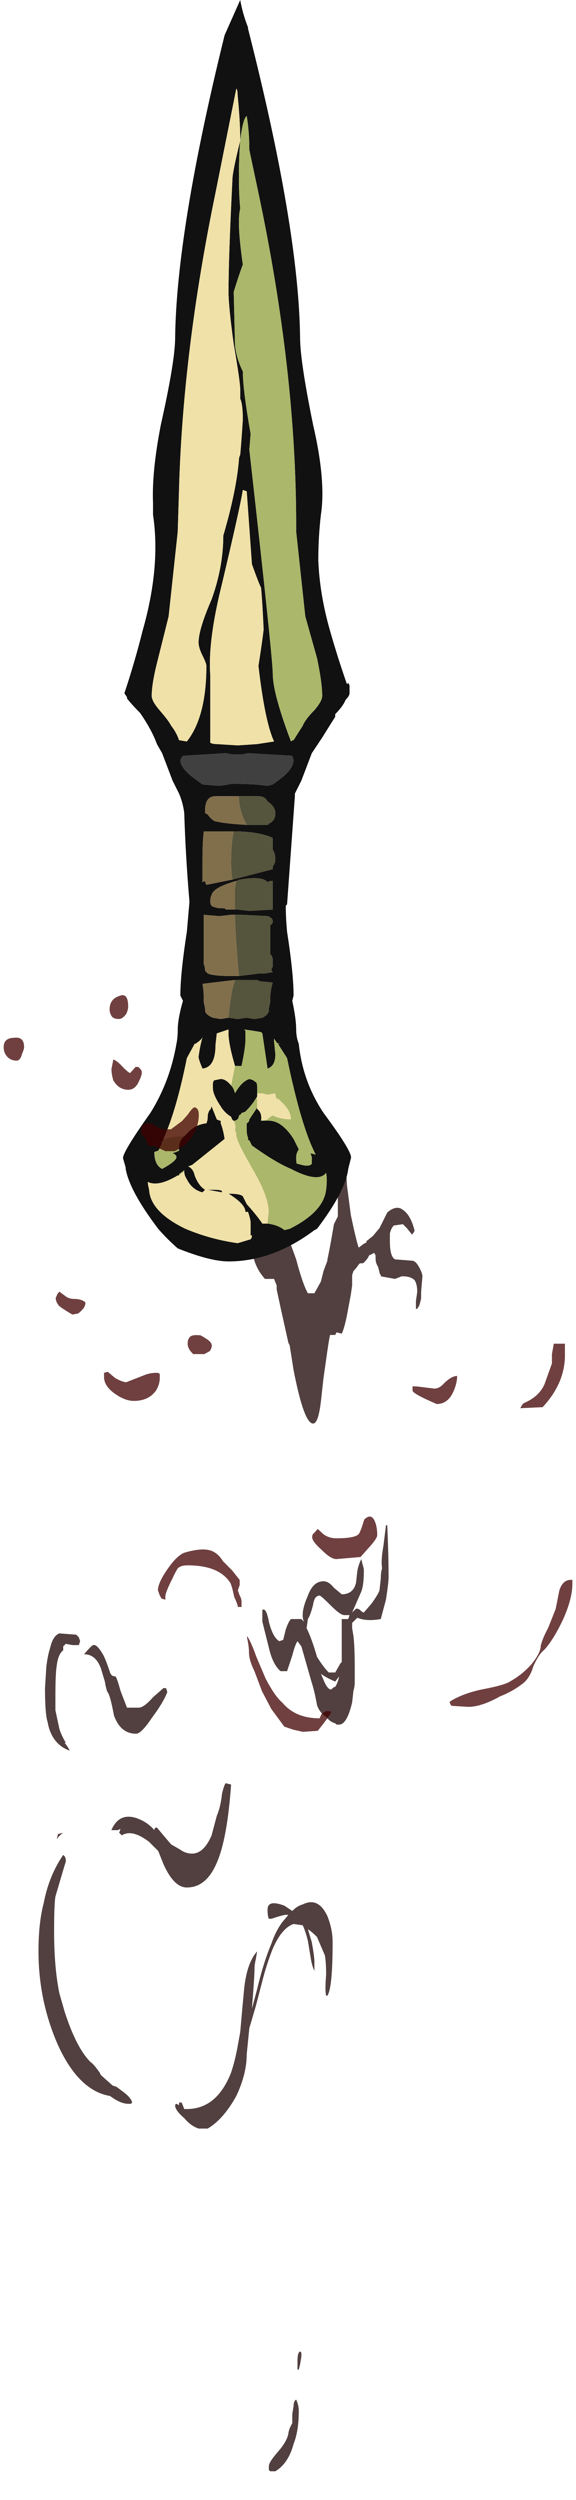 <?xml version="1.0" encoding="UTF-8" standalone="no"?>
<svg xmlns:ffdec="https://www.free-decompiler.com/flash" xmlns:xlink="http://www.w3.org/1999/xlink" ffdec:objectType="frame" height="671.45px" width="154.9px" xmlns="http://www.w3.org/2000/svg">
  <g transform="matrix(1.0, 0.0, 0.0, 1.0, 61.55, 208.3)">
    <use ffdec:characterId="764" height="51.15" transform="matrix(7.0, 0.0, 0.0, 7.0, -51.2, 97.4)" width="14.75" xlink:href="#shape0"/>
    <use ffdec:characterId="746" height="48.4" transform="matrix(7.0, 0.0, 0.0, 7.0, -28.45, -208.3)" width="8.75" xlink:href="#shape1"/>
    <use ffdec:characterId="766" height="35.4" transform="matrix(-9.996, 0.0, 0.0, 5.59, 92.373, 58.961)" width="15.3" xlink:href="#shape2"/>
  </g>
  <defs>
    <g id="shape0" transform="matrix(1.0, 0.0, 0.0, 1.0, 6.85, 7.25)">
      <path d="M2.45 -4.95 Q2.55 -4.95 2.75 -3.9 L2.85 -3.15 3.05 -2.6 Q3.3 -1.65 3.5 -1.3 L3.75 -1.3 4.0 -1.75 4.1 -2.15 4.25 -2.55 4.25 -2.6 Q4.35 -3.05 4.5 -3.95 L4.65 -4.25 4.65 -5.1 Q4.65 -5.7 4.75 -5.9 L4.75 -6.55 4.95 -6.5 5.0 -5.45 5.15 -4.3 Q5.35 -3.35 5.45 -3.05 L5.65 -3.2 5.75 -3.25 5.75 -3.3 6.0 -3.5 6.25 -3.8 6.55 -4.4 Q6.9 -4.7 7.15 -4.5 7.45 -4.3 7.6 -3.7 7.55 -3.6 7.5 -3.55 L7.3 -3.8 7.15 -3.95 6.8 -3.9 Q6.7 -3.8 6.65 -3.6 L6.65 -3.3 Q6.65 -2.7 6.85 -2.6 L7.5 -2.55 Q7.65 -2.55 7.8 -2.25 7.9 -2.05 7.9 -1.95 L7.85 -1.35 7.85 -1.1 7.8 -0.9 7.75 -0.75 7.75 -0.8 7.7 -0.7 7.65 -0.7 7.65 -1.0 7.7 -1.35 Q7.7 -1.65 7.6 -1.8 7.45 -1.95 7.15 -1.95 L7.1 -1.95 6.85 -1.85 6.3 -1.95 6.3 -2.0 Q6.25 -2.05 6.25 -2.1 L6.2 -2.3 6.15 -2.4 Q6.1 -2.5 6.1 -2.65 L6.1 -2.75 6.05 -2.85 5.85 -2.75 5.8 -2.65 Q5.65 -2.45 5.6 -2.45 L5.5 -2.45 5.45 -2.4 Q5.35 -2.25 5.25 -2.15 L5.2 -2.0 5.2 -1.6 5.15 -1.25 5.0 -0.45 Q4.9 0.05 4.8 0.25 L4.6 0.2 4.55 0.3 4.35 0.3 Q4.3 0.55 4.25 0.9 L4.1 1.95 Q4.05 2.4 4.0 2.85 3.9 3.7 3.7 3.7 3.35 3.7 2.95 1.65 L2.8 0.7 2.75 0.6 2.45 -0.75 2.3 -1.45 2.3 -1.6 2.2 -1.85 1.85 -1.85 Q1.4 -2.35 1.35 -3.05 L1.25 -3.75 1.25 -4.3 1.3 -7.15 1.35 -7.15 1.4 -7.0 1.45 -7.15 Q1.6 -7.5 1.75 -6.55 1.75 -6.2 1.9 -5.65 L2.2 -4.7 2.3 -4.9 Q2.4 -4.95 2.45 -4.95 M1.9 -4.9 L1.9 -4.9 M1.5 -5.7 L1.5 -5.7 M6.5 7.6 L6.55 7.6 Q6.6 8.75 6.6 9.6 6.6 9.8 6.5 10.45 L6.3 11.2 Q5.75 11.3 5.4 11.15 5.3 11.25 5.2 11.35 L5.2 11.55 5.25 11.85 Q5.3 12.25 5.3 13.1 L5.3 13.6 Q5.3 13.8 5.25 13.95 L5.2 14.4 Q5.0 15.25 4.7 15.25 L4.6 15.25 4.55 15.2 Q4.35 15.15 4.2 14.95 3.95 14.8 3.85 14.5 3.75 13.95 3.65 13.65 L3.25 12.25 3.1 12.05 Q3.0 12.2 2.9 12.6 L2.7 13.2 2.45 13.2 Q2.15 12.95 2.0 12.3 L1.75 11.3 1.75 10.85 Q1.9 10.75 2.0 11.3 2.15 11.9 2.4 12.05 L2.55 12.0 2.65 11.6 Q2.75 11.3 2.85 11.2 L3.25 11.2 Q3.3 11.25 3.35 11.3 3.3 11.2 3.3 11.05 3.3 10.75 3.5 10.3 3.7 9.75 4.1 9.75 4.3 9.75 4.5 10.0 L4.8 10.25 Q5.25 10.25 5.35 9.8 L5.4 9.35 Q5.45 9.1 5.55 8.9 L5.6 9.1 Q5.65 9.25 5.65 9.35 5.65 9.9 5.55 10.15 L5.2 10.95 5.35 10.8 Q5.45 10.8 5.5 10.85 5.6 10.95 5.65 10.95 L5.95 10.6 Q6.2 10.25 6.25 10.1 L6.3 9.65 Q6.3 9.4 6.35 9.25 6.3 8.95 6.4 8.4 L6.5 7.6 M3.7 10.65 Q3.6 11.05 3.5 11.2 L3.45 11.55 Q3.65 11.95 3.85 12.65 4.1 13.05 4.3 13.25 L4.55 13.25 4.75 12.9 4.8 12.85 4.8 11.2 5.05 11.2 5.1 11.05 4.9 11.05 Q4.75 11.05 4.4 10.7 4.0 10.3 3.95 10.3 3.75 10.3 3.7 10.65 M0.55 17.55 Q0.4 19.65 0.0 20.55 -0.4 21.5 -1.15 21.5 -1.65 21.5 -2.05 20.6 L-2.25 20.1 -2.6 19.75 Q-3.25 19.25 -3.65 19.5 L-3.75 19.4 -3.7 19.25 -3.8 19.3 -4.05 19.3 Q-3.75 18.6 -3.05 18.85 -2.65 19.0 -2.4 19.3 -2.4 19.2 -2.3 19.2 L-2.05 19.5 -1.75 19.85 -1.4 20.05 Q-1.2 20.2 -0.95 20.2 -0.5 20.2 -0.2 19.5 L0.0 18.75 Q0.15 18.4 0.2 17.9 0.3 17.5 0.35 17.5 L0.55 17.55 M4.0 13.3 L4.15 13.65 Q4.25 13.85 4.35 13.9 L4.4 13.9 Q4.5 13.8 4.55 13.8 4.65 13.65 4.7 13.4 L4.55 13.6 Q4.2 13.45 4.0 13.3 M4.25 25.65 L4.2 25.65 Q4.15 25.45 4.2 24.85 4.2 24.35 4.15 24.1 L3.85 23.4 3.8 23.35 Q3.65 23.2 3.5 23.1 L3.65 23.6 Q3.75 24.15 3.75 24.35 3.75 24.55 3.75 24.7 3.65 24.5 3.6 24.15 L3.5 23.55 Q3.4 23.15 3.3 22.95 L2.95 22.9 Q2.5 23.05 2.15 23.85 1.95 24.35 1.8 24.9 L1.5 26.05 1.25 26.9 1.15 27.9 Q1.15 28.65 0.75 29.5 0.25 30.4 -0.35 30.75 L-0.7 30.75 Q-1.0 30.65 -1.25 30.35 -1.55 30.1 -1.6 29.9 -1.6 29.8 -1.55 29.8 L-1.45 29.85 -1.45 29.75 -1.35 29.75 -1.25 30.0 -1.15 30.0 Q0.0 30.0 0.55 28.6 0.7 28.15 0.8 27.6 L0.9 27.05 Q1.0 25.9 1.05 25.4 1.15 24.4 1.55 23.95 L1.5 24.25 Q1.45 24.45 1.45 24.6 1.45 24.9 1.35 26.15 L1.55 25.4 Q1.8 24.35 2.1 23.65 2.25 23.2 2.5 22.85 L2.75 22.55 2.65 22.55 Q2.55 22.55 2.1 22.7 L2.0 22.7 Q1.95 22.6 1.95 22.35 1.95 21.95 2.6 22.2 L2.9 22.4 Q3.1 22.2 3.3 22.15 3.9 21.85 4.25 22.6 4.45 23.1 4.45 23.6 4.45 25.35 4.25 25.65 M3.2 39.3 L3.25 39.35 3.25 39.5 3.2 39.8 3.15 40.0 3.1 40.0 3.1 39.85 Q3.1 39.8 3.1 39.65 3.1 39.35 3.2 39.3 M2.0 43.7 Q2.0 43.55 2.35 43.15 2.7 42.75 2.75 42.45 2.75 42.4 2.8 42.25 L2.9 42.05 2.9 41.7 2.95 41.4 Q2.95 41.2 3.05 41.15 3.15 41.35 3.15 41.6 3.15 42.35 2.95 42.85 2.75 43.6 2.25 43.9 L2.05 43.9 2.0 43.85 2.0 43.7 M-5.35 11.85 L-5.3 11.9 -5.25 12.05 -5.3 12.2 -5.55 12.2 -5.8 12.15 -5.9 12.25 -5.9 12.4 Q-6.1 12.55 -6.15 13.0 -6.2 13.3 -6.2 14.15 L-6.2 14.7 -6.05 15.4 Q-6.0 15.6 -5.8 15.95 L-5.85 15.95 Q-5.75 16.05 -5.65 16.25 -6.35 16.0 -6.5 15.15 -6.6 14.85 -6.6 13.85 L-6.55 13.05 Q-6.5 12.6 -6.4 12.3 -6.3 11.85 -6.05 11.75 L-5.4 11.8 -5.35 11.85 M-4.35 12.6 Q-4.25 12.8 -4.1 13.25 -4.05 13.4 -3.9 13.4 -3.85 13.4 -3.7 13.95 L-3.45 14.6 -3.0 14.6 Q-2.8 14.6 -2.45 14.2 L-2.05 13.85 -1.95 13.85 -1.9 14.0 Q-2.05 14.4 -2.5 15.0 -2.9 15.6 -3.1 15.6 -3.7 15.6 -3.95 14.9 -4.1 14.1 -4.2 14.0 -4.25 13.9 -4.3 13.6 L-4.45 13.1 Q-4.65 12.55 -5.1 12.55 -4.8 12.2 -4.75 12.2 -4.6 12.15 -4.35 12.6 M-5.95 21.0 L-6.2 21.85 Q-6.25 22.15 -6.25 23.2 -6.25 24.55 -6.05 25.55 L-5.85 26.25 Q-5.4 27.65 -4.85 28.2 -4.75 28.25 -4.5 28.6 L-4.45 28.7 -4.0 29.1 -3.85 29.15 -3.65 29.3 Q-3.3 29.55 -3.25 29.75 L-3.3 29.8 -3.4 29.8 Q-3.7 29.8 -4.1 29.5 -5.3 29.3 -6.1 27.55 -6.85 25.85 -6.85 23.95 -6.85 22.85 -6.65 22.1 -6.45 21.05 -5.9 20.25 L-5.85 20.3 Q-5.8 20.35 -5.8 20.5 L-5.95 21.0 M-6.15 19.65 L-6.1 19.45 -5.9 19.4 Q-6.05 19.5 -6.15 19.65" fill="#180000" fill-opacity="0.749" fill-rule="evenodd" stroke="none"/>
    </g>
    <g id="shape1" transform="matrix(1.0, 0.0, 0.0, 1.0, 4.1, 44.95)">
      <path d="M0.7 -43.9 L0.7 -43.85 Q2.65 -36.2 2.7 -32.0 2.7 -31.1 3.2 -28.65 3.7 -26.5 3.5 -25.2 3.4 -24.35 3.4 -23.45 3.45 -22.15 3.85 -20.75 4.15 -19.7 4.5 -18.7 L4.55 -18.75 4.6 -18.65 4.6 -18.35 Q4.6 -18.25 4.45 -18.1 4.35 -17.85 4.05 -17.55 L4.05 -17.45 3.55 -16.65 3.15 -16.05 2.75 -15.0 2.5 -14.5 2.5 -14.4 2.2 -10.25 2.15 -10.2 Q2.15 -9.75 2.2 -9.2 2.45 -7.6 2.45 -6.75 L2.4 -6.55 Q2.55 -5.85 2.55 -5.45 2.55 -5.15 2.65 -4.9 2.8 -3.45 3.6 -2.25 4.75 -0.7 4.65 -0.5 L4.55 -0.1 Q4.45 0.75 3.35 2.2 L3.25 2.25 Q1.65 3.45 -0.05 3.45 -0.75 3.45 -2.0 2.95 -2.4 2.6 -2.75 2.2 -3.85 0.75 -4.0 -0.1 L-4.0 -0.15 -4.1 -0.5 Q-4.15 -0.7 -3.05 -2.25 -2.3 -3.45 -2.05 -4.9 -2.0 -5.15 -2.0 -5.45 -2.0 -5.85 -1.8 -6.55 L-1.9 -6.75 Q-1.9 -7.6 -1.65 -9.2 L-1.55 -10.35 Q-1.7 -12.1 -1.75 -13.75 -1.8 -14.15 -1.95 -14.5 L-2.2 -15.0 -2.6 -16.05 -2.8 -16.4 Q-3.0 -16.95 -3.45 -17.6 L-3.5 -17.65 Q-3.75 -17.9 -3.95 -18.15 L-3.95 -18.2 -4.05 -18.35 Q-3.65 -19.55 -3.35 -20.75 -2.65 -23.2 -2.95 -25.2 L-2.95 -25.65 Q-3.0 -26.85 -2.65 -28.65 -2.1 -31.1 -2.1 -32.0 -2.05 -36.1 -0.2 -43.6 L0.4 -44.95 Q0.5 -44.4 0.7 -43.9 M0.4 -39.55 Q0.35 -39.0 0.35 -38.1 0.35 -37.5 0.4 -36.95 0.35 -36.75 0.35 -36.4 0.35 -35.85 0.5 -34.8 0.35 -34.4 0.15 -33.75 L0.2 -31.7 Q0.25 -31.2 0.5 -30.7 0.5 -30.0 0.8 -28.3 L0.75 -27.7 Q1.65 -19.7 1.65 -19.1 1.65 -18.35 2.35 -16.5 2.4 -16.55 2.45 -16.55 L2.8 -17.1 Q2.9 -17.35 3.25 -17.7 3.55 -18.05 3.55 -18.25 3.55 -18.75 3.35 -19.7 L2.9 -21.3 2.55 -24.55 2.55 -24.8 Q2.55 -30.7 1.1 -37.55 L0.75 -39.2 Q0.75 -39.9 0.65 -40.5 0.5 -40.4 0.4 -39.55 0.4 -40.3 0.3 -41.3 0.3 -41.5 0.25 -41.55 L-0.55 -37.55 Q-1.8 -31.5 -1.95 -26.2 L-2.0 -24.55 -2.35 -21.3 -2.75 -19.7 Q-3.0 -18.75 -3.0 -18.25 -3.0 -18.05 -2.7 -17.7 -2.35 -17.3 -2.25 -17.1 -2.05 -16.85 -1.95 -16.55 L-1.65 -16.5 Q-0.9 -17.45 -0.9 -19.4 -0.9 -19.5 -1.05 -19.8 -1.2 -20.1 -1.2 -20.3 -1.2 -20.8 -0.7 -21.95 -0.25 -23.2 -0.25 -24.4 0.25 -26.1 0.35 -27.3 0.35 -27.4 0.4 -27.5 0.45 -28.05 0.5 -28.85 0.5 -29.45 0.4 -29.65 L0.4 -30.0 Q0.4 -30.3 0.15 -31.75 -0.05 -33.2 -0.05 -33.75 -0.05 -35.05 0.1 -38.05 0.1 -38.35 0.4 -39.55 M0.65 -26.1 L0.5 -26.15 Q0.4 -25.5 -0.3 -22.55 -0.85 -20.35 -0.75 -19.05 L-0.75 -16.45 Q-0.65 -16.4 -0.5 -16.4 L0.3 -16.35 1.05 -16.4 1.7 -16.5 Q1.35 -17.25 1.1 -19.4 1.25 -20.35 1.3 -20.8 1.25 -21.9 1.2 -22.4 1.1 -22.6 0.85 -23.3 L0.65 -26.1 M0.3 -16.0 L0.1 -16.0 -0.15 -16.05 -1.8 -15.95 -1.9 -15.8 Q-1.9 -15.5 -1.45 -15.15 L-1.05 -14.85 -0.4 -14.8 -0.05 -14.85 Q-0.05 -14.9 1.0 -14.85 L1.45 -14.8 1.65 -14.85 2.05 -15.15 Q2.45 -15.5 2.45 -15.8 2.4 -15.9 2.4 -15.95 L0.7 -16.05 0.45 -16.0 0.3 -16.0 M0.65 -13.3 L1.45 -13.3 Q1.45 -13.35 1.5 -13.3 L1.5 -13.35 Q1.75 -13.45 1.75 -13.75 1.75 -14.0 1.45 -14.2 1.35 -14.4 1.1 -14.4 L0.35 -14.4 -0.55 -14.4 Q-0.95 -14.4 -0.95 -13.85 L-0.95 -13.75 -0.85 -13.7 Q-0.75 -13.55 -0.6 -13.45 -0.25 -13.35 0.65 -13.3 M0.15 -13.05 L-1.0 -13.05 Q-1.05 -12.65 -1.05 -11.9 L-1.05 -11.1 -0.95 -11.15 -0.95 -11.1 -0.9 -11.0 0.1 -11.2 1.65 -11.6 1.65 -11.7 Q1.75 -11.85 1.75 -11.95 1.75 -12.2 1.65 -12.35 L1.65 -12.8 Q1.1 -13.05 0.15 -13.05 M0.2 -10.05 L0.3 -10.05 0.75 -10.0 1.65 -10.05 1.65 -11.15 Q1.5 -11.15 1.45 -11.1 1.25 -11.35 0.4 -11.2 L0.35 -11.2 Q0.3 -11.15 0.25 -11.15 -0.65 -10.9 -0.7 -10.6 -0.75 -10.55 -0.75 -10.35 -0.75 -10.25 -0.7 -10.2 -0.65 -10.15 -0.6 -10.15 -0.5 -10.1 -0.25 -10.1 L-0.2 -10.1 -0.15 -10.05 0.2 -10.05 M0.35 -7.5 L1.15 -7.6 1.35 -7.6 1.65 -7.65 Q1.55 -7.75 1.65 -7.85 L1.65 -8.1 Q1.65 -8.25 1.55 -8.35 L1.55 -9.45 Q1.65 -9.5 1.65 -9.6 1.65 -9.7 1.55 -9.75 1.5 -9.8 1.45 -9.8 L0.45 -9.85 0.2 -9.85 0.05 -9.85 -0.4 -9.8 -1.0 -9.85 -1.0 -7.95 Q-0.95 -7.85 -0.95 -7.7 L-0.85 -7.6 Q-0.65 -7.5 0.1 -7.5 L0.35 -7.5 M-0.05 -5.9 L0.3 -5.85 0.65 -5.9 0.95 -5.85 1.25 -5.9 Q1.45 -6.0 1.5 -6.15 L1.5 -6.25 1.55 -6.5 1.55 -6.55 Q1.55 -6.95 1.65 -7.25 L1.15 -7.3 1.05 -7.35 0.2 -7.35 -0.65 -7.25 -1.05 -7.2 Q-1.0 -6.95 -1.0 -6.55 L-1.0 -6.5 -0.95 -6.25 -0.95 -6.15 Q-0.9 -6.0 -0.65 -5.9 L-0.35 -5.85 -0.05 -5.9 M1.3 -1.95 L1.5 -1.95 Q2.0 -1.95 2.45 -1.25 L2.65 -0.85 Q2.55 -0.7 2.55 -0.55 2.55 -0.25 2.6 -0.3 3.05 -0.15 3.15 -0.3 L3.15 -0.55 3.1 -0.7 3.3 -0.65 Q2.75 -1.7 2.2 -4.35 L1.85 -4.9 1.95 -4.9 Q1.85 -4.9 1.8 -4.95 L1.7 -5.1 1.7 -5.0 1.75 -4.5 Q1.75 -4.05 1.45 -3.95 L1.25 -5.3 1.2 -5.35 0.9 -5.4 0.55 -5.45 0.6 -5.4 0.6 -5.05 Q0.6 -4.75 0.45 -4.05 L0.2 -4.05 Q-0.05 -4.9 -0.05 -5.3 L-0.05 -5.45 -0.5 -5.3 -0.55 -4.85 Q-0.55 -4.0 -1.05 -3.95 -1.2 -4.3 -1.2 -4.4 -1.15 -4.8 -1.05 -5.15 -1.1 -5.05 -1.25 -4.95 -1.3 -4.9 -1.35 -4.9 L-1.65 -4.35 Q-2.05 -2.35 -2.55 -1.25 -2.55 -1.2 -2.6 -1.15 -2.65 -0.95 -2.75 -0.8 L-2.9 -0.75 Q-2.9 -0.25 -2.6 -0.1 -2.05 -0.4 -2.05 -0.55 -2.05 -0.65 -2.2 -0.7 -2.05 -0.75 -1.95 -0.8 L-1.95 -0.9 Q-1.95 -1.2 -1.75 -1.35 L-1.65 -1.45 Q-1.35 -1.8 -0.9 -1.85 -0.85 -1.95 -0.85 -2.1 -0.85 -2.25 -0.75 -2.4 L-0.75 -2.35 -0.7 -2.5 -0.5 -2.0 Q-0.4 -1.95 -0.35 -1.95 L-0.35 -1.85 Q-0.25 -1.6 -0.2 -1.25 L-1.45 -0.25 -1.6 -0.2 Q-1.4 -0.1 -1.35 0.15 -1.2 0.55 -0.95 0.7 L-1.05 0.8 Q-1.45 0.7 -1.65 0.3 -1.75 0.15 -1.75 0.0 L-1.75 -0.05 -1.95 0.1 -1.95 0.15 -2.0 0.15 Q-2.75 0.6 -3.15 0.4 -3.15 0.5 -3.1 0.7 -3.05 1.55 -1.7 2.2 -0.75 2.6 0.3 2.75 L0.8 2.6 Q0.85 2.55 0.85 2.45 L0.8 2.45 0.8 1.95 Q0.8 1.85 0.7 1.55 L0.6 1.55 Q0.6 1.25 -0.05 0.85 0.4 0.85 0.5 0.95 L0.65 1.25 Q1.05 1.7 1.25 2.0 L1.45 2.0 Q1.85 2.05 2.1 2.25 L2.3 2.2 Q3.6 1.55 3.7 0.7 3.75 0.3 3.7 0.05 3.4 0.45 2.35 -0.1 1.75 -0.35 0.85 -1.0 L0.75 -1.2 0.7 -1.2 0.7 -1.3 Q0.65 -1.4 0.65 -1.6 L0.65 -1.85 Q0.75 -1.9 0.75 -2.0 L1.05 -2.45 1.05 -2.4 Q1.25 -2.25 1.2 -1.95 L1.3 -1.95 M0.05 -3.3 Q0.15 -3.2 0.2 -3.0 0.45 -3.45 0.75 -3.55 0.95 -3.5 0.95 -3.45 1.05 -3.45 1.05 -3.25 L1.05 -3.0 1.05 -2.9 Q1.05 -2.85 1.0 -2.8 0.85 -2.55 0.6 -2.3 0.5 -2.25 0.45 -2.25 0.45 -2.2 0.35 -2.15 0.35 -2.0 0.2 -1.95 L0.15 -1.95 Q0.1 -1.95 0.05 -2.1 -0.2 -2.25 -0.35 -2.5 -0.65 -2.95 -0.65 -3.2 L-0.65 -3.35 Q-0.65 -3.45 -0.6 -3.5 L-0.35 -3.55 Q-0.15 -3.55 0.05 -3.3 M-0.85 0.7 L-0.6 0.7 Q-0.35 0.7 -0.3 0.75 L-0.3 0.8 -0.85 0.7" fill="#111111" fill-rule="evenodd" stroke="none"/>
      <path d="M0.3 -16.0 L0.45 -16.0 0.7 -16.05 2.4 -15.95 Q2.4 -15.9 2.45 -15.8 2.45 -15.5 2.05 -15.15 L1.65 -14.85 1.45 -14.8 1.0 -14.85 Q-0.05 -14.9 -0.05 -14.85 L-0.4 -14.8 -1.05 -14.85 -1.45 -15.15 Q-1.9 -15.5 -1.9 -15.8 L-1.8 -15.95 -0.15 -16.05 0.1 -16.0 0.3 -16.0" fill="#404040" fill-rule="evenodd" stroke="none"/>
      <path d="M0.65 -13.3 Q-0.25 -13.35 -0.6 -13.45 -0.75 -13.55 -0.85 -13.7 L-0.95 -13.75 -0.95 -13.85 Q-0.95 -14.4 -0.55 -14.4 L0.35 -14.4 Q0.35 -13.85 0.65 -13.3 M0.1 -11.2 L-0.9 -11.0 -0.95 -11.1 -0.95 -11.15 -1.05 -11.1 -1.05 -11.9 Q-1.05 -12.65 -1.0 -13.05 L0.15 -13.05 Q0.05 -12.6 0.05 -11.85 0.05 -11.5 0.1 -11.2 M0.25 -11.15 L0.2 -10.9 0.2 -10.05 -0.15 -10.05 -0.2 -10.1 -0.25 -10.1 Q-0.5 -10.1 -0.6 -10.15 -0.65 -10.15 -0.7 -10.2 -0.75 -10.25 -0.75 -10.35 -0.75 -10.55 -0.7 -10.6 -0.65 -10.9 0.25 -11.15 M0.35 -7.5 L0.1 -7.5 Q-0.65 -7.5 -0.85 -7.6 L-0.95 -7.7 Q-0.95 -7.85 -1.0 -7.95 L-1.0 -9.85 -0.4 -9.8 0.05 -9.85 0.2 -9.85 Q0.2 -9.3 0.35 -7.5 M-0.05 -5.9 L-0.35 -5.85 -0.65 -5.9 Q-0.9 -6.0 -0.95 -6.15 L-0.95 -6.25 -1.0 -6.5 -1.0 -6.55 Q-1.0 -6.95 -1.05 -7.2 L-0.65 -7.25 0.2 -7.35 0.1 -7.0 Q0.0 -6.45 -0.05 -5.9" fill="#816f4b" fill-rule="evenodd" stroke="none"/>
      <path d="M0.65 -26.1 L0.85 -23.3 Q1.1 -22.6 1.2 -22.4 1.25 -21.9 1.3 -20.8 1.25 -20.35 1.1 -19.4 1.35 -17.25 1.7 -16.5 L1.05 -16.4 0.3 -16.35 -0.5 -16.4 Q-0.65 -16.4 -0.75 -16.45 L-0.75 -19.05 Q-0.85 -20.35 -0.3 -22.55 0.4 -25.5 0.5 -26.15 L0.65 -26.1 M0.4 -39.55 Q0.1 -38.35 0.1 -38.05 -0.05 -35.05 -0.05 -33.75 -0.05 -33.2 0.15 -31.75 0.4 -30.3 0.4 -30.0 L0.4 -29.65 Q0.5 -29.45 0.5 -28.85 0.45 -28.05 0.4 -27.5 0.35 -27.4 0.35 -27.3 0.25 -26.1 -0.25 -24.4 -0.25 -23.2 -0.7 -21.95 -1.2 -20.8 -1.2 -20.3 -1.2 -20.1 -1.05 -19.8 -0.9 -19.5 -0.9 -19.4 -0.9 -17.45 -1.65 -16.5 L-1.95 -16.55 Q-2.05 -16.85 -2.25 -17.1 -2.35 -17.3 -2.7 -17.7 -3.0 -18.05 -3.0 -18.25 -3.0 -18.75 -2.75 -19.7 L-2.35 -21.3 -2.0 -24.55 -1.95 -26.2 Q-1.8 -31.5 -0.55 -37.55 L0.25 -41.55 Q0.3 -41.5 0.3 -41.3 0.4 -40.3 0.4 -39.55 M1.3 -1.95 L1.2 -1.95 Q1.25 -2.25 1.05 -2.4 L1.05 -2.45 1.05 -2.8 1.0 -2.8 Q1.05 -2.85 1.05 -2.9 L1.05 -3.0 1.25 -3.0 1.45 -2.95 1.75 -3.0 Q1.75 -2.9 1.8 -2.8 1.95 -2.75 1.95 -2.7 2.35 -2.35 2.35 -2.0 1.95 -2.0 1.65 -2.15 1.55 -2.1 1.45 -2.0 L1.3 -1.95 M1.45 2.0 L1.25 2.0 Q1.05 1.7 0.65 1.25 L0.5 0.95 Q0.4 0.85 -0.05 0.85 0.6 1.25 0.6 1.55 L0.7 1.55 Q0.8 1.85 0.8 1.95 L0.8 2.45 0.85 2.45 Q0.85 2.55 0.8 2.6 L0.3 2.75 Q-0.75 2.6 -1.7 2.2 -3.05 1.55 -3.1 0.7 -3.15 0.5 -3.15 0.4 -2.75 0.6 -2.0 0.15 L-1.95 0.15 Q-1.9 0.1 -1.75 0.0 -1.75 0.15 -1.65 0.3 -1.45 0.7 -1.05 0.8 L-0.95 0.7 Q-1.2 0.55 -1.35 0.15 -1.4 -0.1 -1.6 -0.2 L-1.55 -0.2 -1.45 -0.25 -0.2 -1.25 Q-0.25 -1.6 -0.35 -1.85 L-0.35 -1.95 Q-0.4 -1.95 -0.5 -2.0 L-0.7 -2.5 -0.75 -2.35 -0.75 -2.4 Q-0.85 -2.25 -0.85 -2.1 -0.85 -1.95 -0.9 -1.85 -1.35 -1.8 -1.65 -1.45 L-1.75 -1.35 Q-2.1 -1.35 -2.55 -1.25 -2.05 -2.35 -1.65 -4.35 L-1.35 -4.9 Q-1.3 -4.9 -1.25 -4.95 -1.1 -5.05 -1.05 -5.15 -1.15 -4.8 -1.2 -4.4 -1.2 -4.3 -1.05 -3.95 -0.55 -4.0 -0.55 -4.85 L-0.5 -5.3 -0.05 -5.45 -0.05 -5.3 Q-0.05 -4.9 0.2 -4.05 L0.05 -3.3 Q-0.15 -3.55 -0.35 -3.55 L-0.6 -3.5 Q-0.65 -3.45 -0.65 -3.35 L-0.65 -3.2 Q-0.65 -2.95 -0.35 -2.5 -0.2 -2.25 0.05 -2.1 0.1 -1.95 0.15 -1.95 0.25 -1.75 0.2 -1.6 L0.25 -1.45 Q0.2 -1.25 0.85 -0.15 1.5 0.95 1.5 1.55 L1.45 2.0 M-0.85 0.7 L-0.3 0.8 -0.3 0.75 Q-0.35 0.7 -0.6 0.7 L-0.85 0.7" fill="#f0e1a8" fill-rule="evenodd" stroke="none"/>
      <path d="M0.4 -39.55 Q0.5 -40.4 0.65 -40.5 0.75 -39.9 0.75 -39.2 L1.1 -37.55 Q2.55 -30.7 2.55 -24.8 L2.55 -24.55 2.9 -21.3 3.35 -19.7 Q3.55 -18.75 3.55 -18.25 3.55 -18.05 3.25 -17.7 2.9 -17.35 2.8 -17.1 L2.45 -16.55 Q2.4 -16.55 2.35 -16.5 1.65 -18.35 1.65 -19.1 1.65 -19.7 0.75 -27.7 L0.8 -28.3 Q0.5 -30.0 0.5 -30.7 0.25 -31.2 0.2 -31.7 L0.15 -33.75 Q0.35 -34.4 0.5 -34.8 0.35 -35.85 0.35 -36.4 0.35 -36.75 0.4 -36.95 0.35 -37.5 0.35 -38.1 0.35 -39.0 0.4 -39.55 M0.2 -4.05 L0.45 -4.05 Q0.6 -4.75 0.6 -5.05 L0.6 -5.4 0.55 -5.45 0.9 -5.4 1.2 -5.35 1.25 -5.3 1.45 -3.95 Q1.75 -4.05 1.75 -4.5 L1.7 -5.0 1.7 -5.1 1.8 -4.95 Q1.85 -4.9 1.95 -4.9 L1.85 -4.9 2.2 -4.35 Q2.75 -1.7 3.3 -0.65 L3.1 -0.7 3.15 -0.55 3.15 -0.3 Q3.05 -0.15 2.6 -0.3 2.55 -0.25 2.55 -0.55 2.55 -0.7 2.65 -0.85 L2.45 -1.25 Q2.0 -1.95 1.5 -1.95 L1.3 -1.95 1.45 -2.0 Q1.55 -2.1 1.65 -2.15 1.95 -2.0 2.35 -2.0 2.35 -2.35 1.95 -2.7 1.95 -2.75 1.8 -2.8 1.75 -2.9 1.75 -3.0 L1.45 -2.95 1.25 -3.0 1.05 -3.0 1.05 -3.25 Q1.05 -3.45 0.95 -3.45 0.95 -3.5 0.75 -3.55 0.45 -3.45 0.2 -3.0 0.15 -3.2 0.05 -3.3 L0.2 -4.05 M1.05 -2.45 L0.75 -2.0 Q0.75 -1.9 0.65 -1.85 L0.65 -1.6 Q0.65 -1.4 0.7 -1.3 L0.7 -1.2 0.75 -1.2 0.85 -1.0 Q1.75 -0.35 2.35 -0.1 3.4 0.45 3.7 0.05 3.75 0.3 3.7 0.7 3.6 1.55 2.3 2.2 L2.1 2.25 Q1.85 2.05 1.45 2.0 L1.5 1.55 Q1.5 0.95 0.85 -0.15 0.2 -1.25 0.25 -1.45 L0.2 -1.6 Q0.25 -1.75 0.15 -1.95 L0.2 -1.95 Q0.35 -2.0 0.35 -2.15 0.45 -2.2 0.45 -2.25 0.5 -2.25 0.6 -2.3 0.85 -2.55 1.0 -2.8 L1.05 -2.8 1.05 -2.45 M-1.95 0.15 L-1.95 0.1 -1.75 -0.05 -1.75 0.0 Q-1.9 0.1 -1.95 0.15 M-1.6 -0.2 L-1.45 -0.25 -1.55 -0.2 -1.6 -0.2 M-1.75 -1.35 Q-1.95 -1.2 -1.95 -0.9 L-1.95 -0.8 Q-2.05 -0.75 -2.2 -0.7 -2.05 -0.65 -2.05 -0.55 -2.05 -0.4 -2.6 -0.1 -2.9 -0.25 -2.9 -0.75 L-2.75 -0.8 Q-2.65 -0.95 -2.6 -1.15 -2.55 -1.2 -2.55 -1.25 -2.1 -1.35 -1.75 -1.35" fill="#abb76a" fill-rule="evenodd" stroke="none"/>
      <path d="M0.35 -14.4 L1.1 -14.4 Q1.35 -14.4 1.45 -14.2 1.75 -14.0 1.75 -13.75 1.75 -13.45 1.5 -13.35 L1.5 -13.3 Q1.45 -13.35 1.45 -13.3 L0.65 -13.3 Q0.35 -13.85 0.35 -14.4 M0.15 -13.05 Q1.1 -13.05 1.65 -12.8 L1.65 -12.35 Q1.75 -12.2 1.75 -11.95 1.75 -11.85 1.65 -11.7 L1.65 -11.6 0.1 -11.2 Q0.05 -11.5 0.05 -11.85 0.05 -12.6 0.15 -13.05 M0.25 -11.15 Q0.3 -11.15 0.35 -11.2 L0.4 -11.2 Q1.25 -11.35 1.45 -11.1 1.5 -11.15 1.65 -11.15 L1.65 -10.05 0.75 -10.0 0.3 -10.05 0.2 -10.05 0.2 -10.9 0.25 -11.15 M0.2 -9.85 L0.45 -9.85 1.45 -9.8 Q1.5 -9.8 1.55 -9.75 1.65 -9.7 1.65 -9.6 1.65 -9.5 1.55 -9.45 L1.55 -8.35 Q1.65 -8.25 1.65 -8.1 L1.65 -7.85 Q1.55 -7.75 1.65 -7.65 L1.35 -7.6 1.15 -7.6 0.35 -7.5 Q0.2 -9.3 0.2 -9.85 M0.2 -7.35 L1.05 -7.35 1.15 -7.3 1.65 -7.25 Q1.55 -6.95 1.55 -6.55 L1.55 -6.5 1.5 -6.25 1.5 -6.15 Q1.45 -6.0 1.25 -5.9 L0.95 -5.85 0.65 -5.9 0.3 -5.85 -0.05 -5.9 Q0.0 -6.45 0.1 -7.0 L0.2 -7.35" fill="#55543c" fill-rule="evenodd" stroke="none"/>
    </g>
    <g id="shape2" transform="matrix(1.0, 0.0, 0.0, 1.0, 7.3, 2.95)">
      <path d="M4.9 -2.9 Q5.15 -2.75 5.15 -2.25 5.15 -2.1 5.1 -1.95 5.05 -1.8 4.9 -1.8 4.8 -1.8 4.7 -2.05 4.65 -2.25 4.65 -2.4 4.65 -3.1 4.9 -2.9 M7.95 -0.1 Q7.85 0.2 7.65 0.2 7.55 0.2 7.5 -0.15 7.45 -0.35 7.45 -0.45 7.45 -0.95 7.7 -0.9 8.0 -0.9 8.0 -0.45 8.0 -0.25 7.95 -0.1 M4.65 1.6 Q4.45 1.6 4.35 1.15 4.25 0.8 4.3 0.65 L4.35 0.55 Q4.35 0.5 4.45 0.5 L4.6 0.8 Q4.7 0.7 4.85 0.4 5.0 0.15 5.05 0.15 L5.1 0.6 Q5.1 0.85 5.05 1.15 4.9 1.6 4.65 1.6 M4.3 3.4 L4.3 3.65 Q4.3 3.75 4.2 3.9 4.15 4.1 4.1 4.3 L3.95 4.3 3.65 4.55 3.4 4.55 Q3.05 4.25 2.9 3.75 2.75 3.3 2.75 2.8 2.75 2.5 2.85 2.45 2.9 2.4 3.05 2.8 L3.2 3.1 3.5 3.5 3.75 3.5 Q3.9 3.35 4.0 3.25 L4.1 3.2 Q4.25 3.2 4.3 3.4 M3.8 15.3 L3.8 15.25 3.85 15.2 3.9 15.2 Q4.05 15.2 4.2 15.3 L4.7 15.65 Q4.8 15.65 5.0 15.45 L5.2 15.15 5.3 15.2 Q5.3 15.25 5.3 15.4 5.3 15.8 5.05 16.15 4.75 16.55 4.5 16.55 4.1 16.55 3.9 16.05 3.8 15.75 3.8 15.45 L3.8 15.3 M3.0 13.5 Q3.05 13.6 3.05 13.8 3.05 14.05 2.9 14.3 L2.6 14.3 2.45 14.15 Q2.4 14.0 2.4 13.9 2.4 13.8 2.45 13.7 2.5 13.6 2.7 13.4 2.95 13.35 3.0 13.5 M6.5 11.3 L6.55 11.4 6.6 11.6 Q6.6 11.8 6.5 12.0 6.35 12.2 6.15 12.4 L6.0 12.35 Q5.95 12.3 5.85 12.1 5.8 11.95 5.8 11.85 5.8 11.8 5.85 11.75 5.95 11.65 6.1 11.65 6.25 11.65 6.35 11.5 L6.5 11.3 M1.85 24.7 L2.1 24.25 Q2.2 23.95 2.35 23.8 2.6 23.55 3.15 23.85 3.35 24.0 3.6 24.65 3.85 25.3 3.85 25.65 L3.8 25.9 3.75 26.05 3.65 26.1 3.65 25.95 Q3.65 25.75 3.45 25.05 3.4 24.85 3.35 24.7 3.3 24.45 3.05 24.45 2.2 24.45 1.9 25.3 1.85 25.5 1.8 25.95 1.7 26.35 1.7 26.45 L1.6 26.45 1.6 26.2 Q1.6 26.05 1.65 25.9 L1.7 25.65 1.65 25.4 1.65 25.15 1.85 24.7 M1.45 27.85 L1.45 27.95 Q1.4 28.35 1.4 28.65 1.4 29.0 1.25 29.55 L1.05 30.5 0.8 31.35 0.45 32.2 0.2 32.35 -0.05 32.45 -0.45 32.4 Q-0.7 31.85 -0.8 31.55 -0.85 31.45 -0.7 31.45 -0.65 31.45 -0.55 31.6 L-0.5 31.8 Q0.15 31.8 0.5 31.05 0.7 30.75 0.95 29.9 L1.2 28.85 Q1.35 28.1 1.45 27.85 M-6.55 15.75 Q-6.4 16.35 -6.0 16.65 -5.95 16.7 -5.9 16.9 L-6.5 16.85 Q-7.1 15.7 -7.1 14.35 -7.1 13.9 -7.1 13.8 L-6.8 13.8 -6.75 14.3 -6.75 14.75 -6.55 15.75 M-4.2 15.35 Q-4.05 15.35 -3.85 15.7 -3.7 16.0 -3.55 15.95 L-3.1 15.85 -3.0 15.85 -3.0 16.05 Q-3.0 16.2 -3.65 16.7 -3.95 16.7 -4.1 16.1 -4.2 15.7 -4.2 15.35 M-0.6 22.95 L-0.45 22.7 -0.35 22.9 Q-0.3 22.95 -0.3 23.1 -0.3 23.3 -0.55 23.7 -0.8 24.15 -0.95 24.15 L-1.6 24.05 -1.85 23.55 Q-2.05 23.15 -2.05 23.0 -2.05 22.65 -2.0 22.4 -1.9 21.9 -1.7 22.25 -1.6 22.85 -1.55 22.95 -1.45 23.15 -0.95 23.15 -0.75 23.15 -0.6 22.95 M-7.3 25.2 L-7.3 25.15 Q-7.05 25.1 -6.95 25.65 L-6.85 26.55 -6.65 27.45 Q-6.5 27.95 -6.45 28.3 -6.45 28.65 -6.2 29.2 -5.95 29.7 -5.65 30.0 -5.5 30.2 -4.9 30.4 -4.35 30.6 -4.0 31.0 -4.0 31.1 -4.05 31.2 L-4.5 31.25 Q-4.85 31.25 -5.35 30.75 -5.7 30.5 -5.95 30.15 -6.15 29.9 -6.25 29.3 -6.4 28.7 -6.55 28.5 -6.8 28.0 -7.05 27.05 -7.3 26.05 -7.3 25.35 L-7.3 25.2" fill="#400000" fill-opacity="0.749" fill-rule="evenodd" stroke="none"/>
    </g>
  </defs>
</svg>
